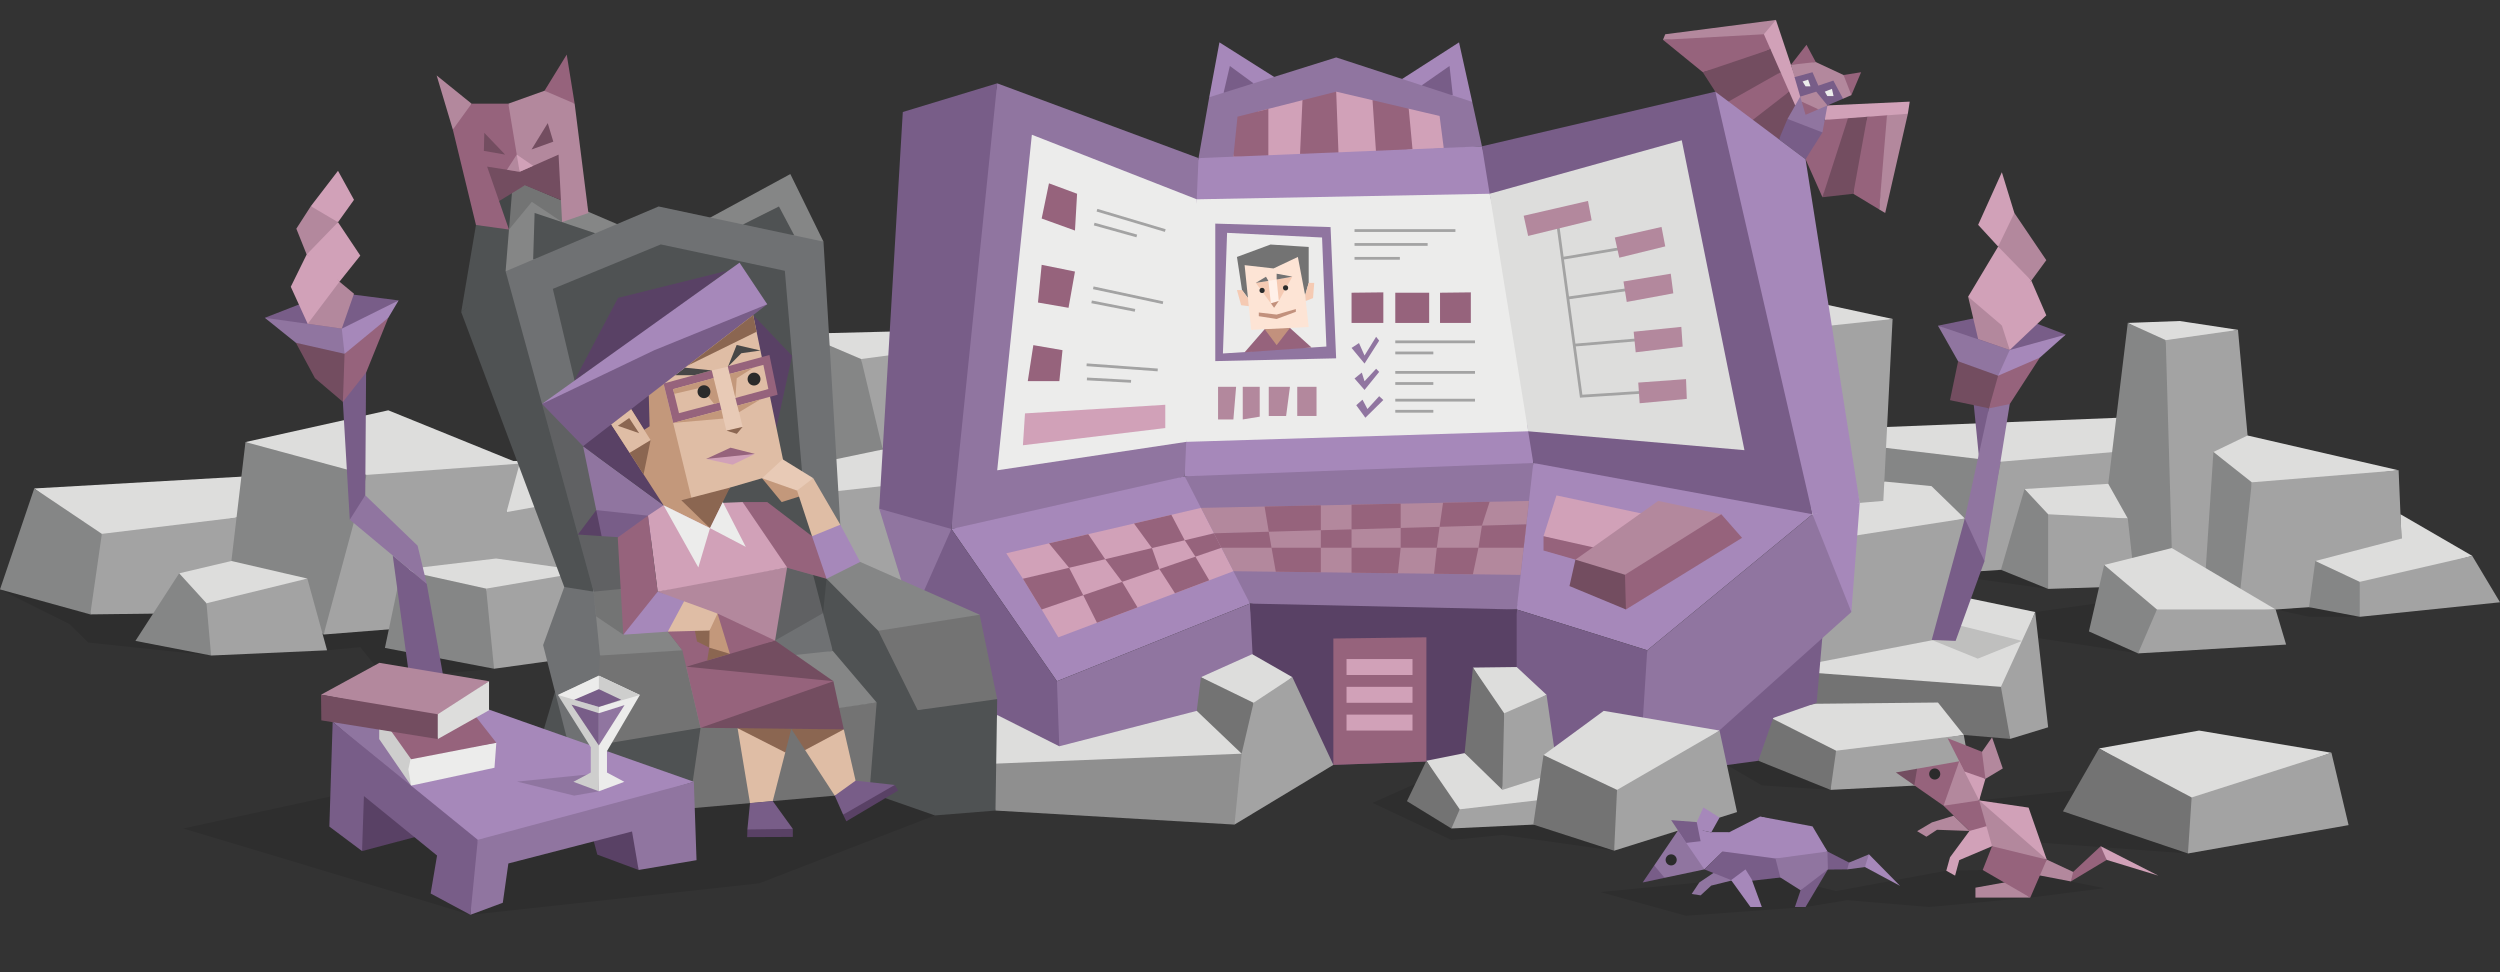 <svg xmlns="http://www.w3.org/2000/svg" viewBox="0 0 900 350"><rect x="0" y="0" width="900" height="350" fill="#333333" stroke="none"/><defs><style>.cls-1{opacity:0.1;}.cls-2{fill:#dddddc;}.cls-3{fill:#858686;}.cls-4{fill:#a3a3a3;}.cls-5{fill:#96637c;}.cls-6{fill:#734d60;}.cls-7{fill:#d1a1b8;}.cls-8{fill:#b3889d;}.cls-9{fill:#785d88;}.cls-10{fill:#9075a0;}.cls-11{fill:#ececeb;}.cls-12{fill:#737373;}.cls-13{opacity:0.14;}.cls-14{fill:#a688ba;}.cls-15{fill:#594165;}.cls-16{fill:none;stroke:#a3a3a3;stroke-miterlimit:10;}.cls-17{fill:#fde4d5;}.cls-18{fill:#f5cab3;}.cls-19{fill:#fff0e8;}.cls-20{fill:#c2917d;}.cls-21{fill:#2b2b2b;}.cls-22{fill:#8f8f8f;}.cls-23{fill:#4f5253;}.cls-24{fill:#6f7173;}.cls-25{fill:#c3987b;}.cls-26{fill:#dfbda5;}.cls-27{fill:#8b6651;}.cls-28{fill:#e8cab6;}.cls-29{fill:#474747;}.cls-30{fill:#cececd;}</style></defs><title>analysts_Architect_INTJ_introduction</title><g id="illustration_copy_2" data-name="illustration copy 2"><g id="shadows_copy" data-name="shadows copy"><polygon class="cls-1" points="769.69 235.22 733.72 229.72 726.25 225.31 732.67 220.33 754.31 217.29 758.41 214.67 758.41 210.44 737.33 212.01 701.13 206.96 695.42 200.69 738.75 196 766.62 208.69 769.69 235.22"/><polygon class="cls-1" points="787.66 307.25 734.71 303.38 712.5 288.14 763.5 282.72 787.66 307.25"/><polygon class="cls-1" points="659 284.36 634.26 282.72 621.7 275.42 635.31 267.25 659 284.36"/><polygon class="cls-1" points="581.09 306.25 540.86 300.56 522.5 302.39 494.11 289.03 513.5 280.39 551.99 286.33 581.09 306.25"/><polygon class="cls-1" points="177.86 240.75 159.53 242.47 136.58 241.61 129.71 232.97 117.75 234.11 88.37 227.38 76 235.99 31.75 231.31 25 224.65 0 212.19 59.41 204.28 153.63 201.06 177.86 240.75"/><polygon class="cls-1" points="849.5 222.05 831.26 222.05 819.23 219.41 835.58 213.18 849.5 222.05"/></g><g id="rocks3_copy_2" data-name="rocks3 copy 2"><polygon class="cls-2" points="86.31 186.16 90.75 171.37 12.33 175.84 36.67 195.19 86.31 186.16"/><polygon class="cls-3" points="12.33 175.84 0 212.19 32.5 221.18 38.07 203.31 36.67 192.19 12.33 175.84"/><polygon class="cls-4" points="86.31 186.16 82 220.57 32.5 221.18 36.67 192.19 86.31 186.16"/><polygon class="cls-2" points="674 160.65 720.33 168.2 768.69 162.06 763.35 150.36 677.67 153.77 674 160.65"/><polygon class="cls-3" points="720.33 166.2 720.42 179.98 712 205.7 665.67 200.11 674 160.65 720.33 166.2"/><polygon class="cls-4" points="712 205.7 720.33 205.13 768.69 176.04 768.69 162.06 720.33 166.2 712 205.7"/><polygon class="cls-2" points="766 116.25 784.67 115.56 805.67 118.75 779.67 124.45 766 116.25"/><polygon class="cls-3" points="766 116.25 755 206.96 782.33 214.67 782.38 146.97 779.67 122.45 766 116.25"/><polygon class="cls-4" points="779.67 122.45 805.67 118.75 814 210.44 782.33 214.67 779.67 122.45"/><polygon class="cls-2" points="809.12 156.78 863.5 169.31 810.65 175.63 796.83 162.71 809.12 156.78"/><polygon class="cls-3" points="796.83 162.71 793.51 213.18 805.67 220.33 811.03 188.82 810.65 173.63 796.83 162.71"/><polygon class="cls-4" points="810.65 173.63 805.67 220.33 865.5 216.24 863.5 169.31 810.65 173.63"/><polygon class="cls-2" points="864.55 193.88 864.17 185.13 890 200.11 849.5 211.46 833.5 201.96 864.55 193.88"/><polygon class="cls-3" points="833.5 201.96 831.26 218.58 849.5 222.05 851.5 215.5 849.5 209.46 833.5 201.96"/><polygon class="cls-4" points="890 200.11 900 216.82 849.5 222.05 849.5 209.46 890 200.11"/><polygon class="cls-2" points="728.83 176.04 758.98 174.18 766 186.67 737.33 187.13 728.83 176.04"/><polygon class="cls-4" points="766 186.67 768.69 210.98 737.33 212.01 735.33 199.19 737.33 185.13 766 186.67"/><polygon class="cls-3" points="728.83 176.04 720.33 205.13 737.33 212.01 737.33 185.13 728.83 176.04"/><polygon class="cls-2" points="757.5 203.38 781.83 197.3 819.23 219.41 776.5 221.41 757.5 203.38"/><polygon class="cls-3" points="757.5 203.38 752.01 227.31 769.69 235.22 777.48 225.98 776.5 219.41 757.5 203.38"/><polygon class="cls-4" points="819.23 219.41 823 232.05 769.69 235.22 776.5 219.41 819.23 219.41"/><polygon class="cls-2" points="306 149.04 224.21 146.36 247.01 165.71 309.86 159.09 306 149.04"/><polygon class="cls-3" points="247.01 162.71 248.61 181.33 243.5 222.36 224 218.05 224.21 146.36 247.01 162.71"/><polygon class="cls-4" points="247.01 162.71 309.86 159.09 306 212.38 243.5 222.36 247.01 162.71"/><polygon class="cls-2" points="171.33 166.2 224.21 165.26 234.5 175 183.97 188.67 171.33 166.2"/><polygon class="cls-3" points="171.33 166.2 168.33 189.66 185.48 205.13 187.73 195.94 183.97 186.67 171.33 166.2"/><polygon class="cls-4" points="234.5 175 224 218.05 172.64 219.05 178.03 185.13 234.5 175"/><polygon class="cls-2" points="88.37 159.14 139.78 147.71 187.06 166.9 132 181.97 88.37 159.14"/><polygon class="cls-3" points="88.37 159.14 83.3 201.96 116.5 228.43 134.58 187.98 132 170.96 88.37 159.14"/><polygon class="cls-4" points="132 170.96 187.06 166.9 171.64 224.05 116.5 228.43 132 170.96"/><polygon class="cls-2" points="64.5 206.39 83.3 201.96 110.64 208.28 74.33 223.18 64.5 206.39"/><polygon class="cls-3" points="64.5 206.39 48.75 230.72 76 235.99 77.33 222 74.33 217.17 64.5 206.39"/><polygon class="cls-4" points="110.64 208.28 117.75 234.11 76 235.99 74.33 217.17 110.64 208.28"/><polygon class="cls-2" points="325.01 127.25 310 132.25 288.7 120.16 325.01 119.25 325.01 127.25"/><polygon class="cls-4" points="310 129.25 310.84 149.04 317.78 161.8 325.01 170.82 325.01 127.25 310 129.25"/><polygon class="cls-3" points="288.7 120.16 293.45 170.88 317.78 161.8 310 129.25 288.7 120.16"/><polygon class="cls-4" points="296.78 173.96 293.45 231.31 344.5 227.43 333.76 186.13 325.01 174.18 296.78 173.96"/><polygon class="cls-3" points="274.56 170.82 276.68 227.43 293.45 231.31 299.79 176.97 294.56 171.72 274.56 170.82"/><polygon class="cls-2" points="325.01 160.29 274.56 170.82 299.79 176.97 325.01 174.18 325.01 160.29"/><polygon class="cls-2" points="144.48 205.13 178.61 201.06 211.25 205.7 175.01 216.82 144.48 205.13"/><polygon class="cls-3" points="144.48 205.13 138.57 233.25 177.86 240.75 180.5 227.5 175.01 211.9 144.48 205.13"/><polygon class="cls-4" points="211.25 205.7 219.25 235 177.86 240.75 175.01 211.9 211.25 205.7"/></g><g id="bat_copy_2" data-name="bat copy 2"><polygon class="cls-5" points="676.5 75.39 667.17 69.75 668.75 52.63 672.21 42.04 680.63 39.88 676.5 75.39"/><polygon class="cls-6" points="672.21 42.04 667.17 69.75 656.08 71 660.08 54.25 665.67 41.33 672.21 42.04"/><polygon class="cls-5" points="665.67 41.33 656.08 71 650 57.33 652.5 48.5 656.92 43.17 665.67 41.33"/><polygon class="cls-7" points="657.88 37.95 687.5 36.59 686.83 40.96 681.67 42.81 679.31 41.51 656.92 43.17 656.38 41.22 657.88 37.95"/><polygon class="cls-8" points="686.83 40.96 678.67 76.67 676.5 75.39 679.31 41.51 686.83 40.96"/><polygon class="cls-5" points="598.67 14.33 613 26 626.5 22.56 637.38 17.75 636.33 10.75 598.67 14.33"/><polygon class="cls-6" points="637.38 17.75 641 22.33 641 25.97 631.06 33.28 618.02 38.96 617.5 33 613 26 637.38 17.75"/><polygon class="cls-5" points="641 25.97 643.5 29.38 644.1 33 636.38 40.96 627 46.25 618.02 38.96 641 25.97"/><polygon class="cls-6" points="644.1 33 646.81 35.13 646.81 39.88 640.42 50.16 627 46.25 644.1 33"/><polygon class="cls-7" points="649.38 36.25 644.74 23.33 639.33 7.17 635 9.63 635 12.33 646.27 37.95 649.38 36.25"/><polygon class="cls-8" points="635 12.33 598.67 14.33 599.49 12.33 639.33 7.17 635 12.33"/><polygon class="cls-9" points="656.08 47.67 650 57.33 640.42 50.16 643.5 42.81 650.3 43.43 656.08 47.67"/><polygon class="cls-10" points="657.88 37.95 656.08 47.67 643.5 42.81 648.08 34.78 657.88 37.95"/><polygon class="cls-5" points="663.67 27 670 26 666.5 34.25 662.78 29.86 663.67 27"/><polygon class="cls-5" points="653.67 22.33 650.34 16.13 644.74 23.33 650.13 23.33 653.67 22.33"/><polygon class="cls-8" points="644.74 23.33 646.03 27.76 648.25 29.88 648.08 34.78 648.61 36.59 650.34 40.38 654.61 39.35 657.88 37.95 660.81 35.75 663.51 35.53 666.5 34.25 663.67 27 653.67 22.33 644.74 23.33"/><polygon class="cls-9" points="663.51 35.53 660 29 654.61 30.83 652.5 26 646.03 27.76 648.08 34.78 653.83 33 657.88 37.95 663.51 35.53"/><polygon class="cls-5" points="648.61 36.59 654.61 39.35 650 41.33 648.61 36.59"/><polygon class="cls-11" points="648.92 29.33 650.92 28.67 651.77 31.08 650 31.08 648.92 29.33"/><polygon class="cls-11" points="656.92 33 659.5 31.98 660.08 34.58 657.83 34.58 656.92 33"/></g><g id="rocks2_copy_2" data-name="rocks2 copy 2"><polygon class="cls-2" points="698.33 213.18 732.67 220.33 721.33 249.26 619.67 247.26 618.17 229.43 698.33 213.18"/><polygon class="cls-4" points="732.67 220.33 737.33 261.82 723.67 266 720.33 257.4 720.33 247.26 732.67 220.33"/><polygon class="cls-12" points="720.33 247.26 619.03 239.68 638.26 258.78 723.67 266 720.33 247.26"/><polygon class="cls-2" points="678.57 173.37 695.33 175 707.33 186.67 676.36 193.49 656.27 194.62 650 180.33 678.57 173.37"/><polygon class="cls-4" points="707.33 186.67 701 229.43 648 239.68 656.27 194.62 707.33 186.67"/><polygon class="cls-2" points="649 107.84 681.33 114.83 666.67 118.39 654.61 117.67 649 107.84"/><polygon class="cls-4" points="681.33 114.83 678 180.32 669.5 181.04 654.61 117.67 681.33 114.83"/><polygon class="cls-2" points="697.67 252.91 706.96 264.59 661 272.25 634.26 256.78 653.67 253.36 697.67 252.91"/><polygon class="cls-4" points="706.96 264.59 710 281.74 659 284.36 658.04 277 661 270.25 706.96 264.59"/><polygon class="cls-12" points="659 284.36 633 273.88 634.26 256.78 661 270.25 659 284.36"/></g><g id="torch_copy_2" data-name="torch copy 2"><polygon class="cls-13" points="695.42 230.38 712 237.11 727.91 230.72 705.98 225.31 695.42 230.38"/><polygon class="cls-9" points="713.13 171.69 710.33 143.47 716 147 713.13 171.69"/><polygon class="cls-9" points="697.67 117.25 722 112.25 743.67 120.45 723.5 129 697.67 117.25"/><polygon class="cls-10" points="714.41 202.03 723.5 145.47 720.04 144.18 716 147 707.33 186.67 710.33 201.7 714.41 202.03"/><polygon class="cls-9" points="707.33 186.67 695.42 230.38 704.02 230.72 714.41 202.03 707.33 186.67"/><polygon class="cls-5" points="716 147 717.58 134.06 726.82 130 734.33 128.75 723.5 145.47 716 147"/><polygon class="cls-6" points="719.33 135.25 713.01 130.97 704.92 130.06 702 144.06 716 147 719.33 135.25"/><polygon class="cls-14" points="719.33 135.25 718.87 129.61 723.5 126 743.67 120.45 734.33 128.75 719.33 135.25"/><polygon class="cls-10" points="723.5 126 697.67 117.25 704.92 130.06 719.33 135.25 723.5 126"/><polygon class="cls-7" points="723.5 126 717.67 115.16 731.27 101.03 736.67 113.52 723.5 126"/><polygon class="cls-8" points="723.5 126 720.67 117.16 716.27 110.41 708.53 106.81 712.13 122.06 723.5 126"/><polygon class="cls-7" points="720.67 117.16 731.27 101.03 725.28 91.89 719.33 88.77 708.53 106.81 720.67 117.16"/><polygon class="cls-8" points="731.27 101.03 736.67 93.66 725.17 76.67 719.16 79.92 719.33 88.77 731.27 101.03"/><polygon class="cls-7" points="719.33 88.77 712.13 80.94 720.67 62 725.17 76.67 719.33 88.77"/></g><g id="machine_copy_2" data-name="machine copy 2"><polygon class="cls-14" points="435.32 35 439 15.25 482.49 42.75 525.25 15.25 530 36.67 481.88 55.82 435.32 35"/><polygon class="cls-9" points="440.5 33.38 442.75 23.75 451.27 30 444.02 34.25 440.5 33.38"/><polygon class="cls-9" points="511.81 30.73 521.83 23.75 523 34.25 515 34.25 511.81 30.73"/><polygon class="cls-10" points="431.47 56.92 435.32 35 481.03 20.67 530 36.67 533.5 52.67 480.01 56.92 431.47 56.92"/><polygon class="cls-7" points="444.02 56.39 446.75 43.63 453.35 40.01 456.61 39.19 468.89 36.07 475.75 36.63 481.03 33 494.11 36.07 500 40.5 507.14 39.14 518.25 41.75 519.74 53.24 482.49 56.92 444.02 56.39"/><polygon class="cls-5" points="507.14 39.14 508.5 53.71 495.4 55.25 494.11 36.07 507.14 39.14"/><polygon class="cls-5" points="481.03 33 481.88 55.82 468.01 55.4 468.89 36.07 481.03 33"/><polygon class="cls-5" points="456.61 39.19 456.61 56.87 444.02 56.39 445.5 42 456.61 39.19"/><polygon class="cls-10" points="450 217.29 491.99 222.05 546 219.41 551.99 193.04 551.99 166.68 491.99 165.26 426.5 171.47 430.83 193.75 450 217.29"/><polygon class="cls-9" points="641.67 249 633 273.88 594.67 279.07 633.67 243.78 641.67 249"/><polygon class="cls-9" points="657.33 214.67 654 253 596.94 272.88 657.33 214.67"/><polygon class="cls-14" points="431.47 56.92 533.5 52.67 549.5 111.92 551.99 166.68 426.5 171.47 419.5 107.56 431.47 56.92"/><polygon class="cls-10" points="358.99 30 431.47 56.92 426.5 171.47 385.01 184.6 342.5 190.44 345.5 107.56 358.99 30"/><polygon class="cls-9" points="533.5 52.67 617.5 33 640.5 108.5 652.5 185.13 599.25 183.8 551.99 166.68 533.5 52.67"/><polygon class="cls-14" points="617.5 33 650 57.33 669.5 181.04 663.5 183.8 652.5 185.13 617.5 33"/><polygon class="cls-9" points="358.99 30 325.01 40.32 316.51 183.13 333.76 193.04 342.5 190.44 358.99 30"/><polygon class="cls-14" points="342.5 190.44 426.5 171.47 450 217.29 380.5 245.24 342.5 190.44"/><polygon class="cls-14" points="551.99 166.68 546 219.41 593 234.11 652.5 185.13 551.99 166.68"/><polygon class="cls-10" points="450 217.29 453.5 249 452.99 276.33 381.96 286.07 375 268.66 380.5 245.24 450 217.29"/><polygon class="cls-9" points="546 219.41 541.5 250.92 546 282.99 589.5 289.39 596.94 259.25 593 234.11 546 219.41"/><polygon class="cls-10" points="652.5 185.13 661 195.84 666.5 220.33 589.5 289.39 593 234.11 652.5 185.13"/><polygon class="cls-14" points="669.5 181.04 666.5 220.33 652.5 185.13 669.5 181.04"/><polygon class="cls-9" points="380.5 245.24 381.96 286.07 328.5 222.05 333.5 200.4 342.5 190.44 380.5 245.24"/><polygon class="cls-10" points="316.51 183.13 342.5 190.44 328.5 222.05 316.51 183.13"/><polygon class="cls-15" points="450 217.29 546 219.41 546 272.99 452.99 276.33 450 217.29"/><polygon class="cls-11" points="430.83 71.75 536.27 69.75 546 111.52 550.13 155.26 427.04 159.07 422.99 117.67 430.83 71.75"/><polygon class="cls-11" points="430.83 71.75 371.47 48.5 358.99 169.31 427.04 159.07 430.83 71.75"/><polygon class="cls-2" points="536.27 69.75 605.43 50.5 628 162.06 550.13 155.26 536.27 69.75"/><polygon class="cls-5" points="480.01 275.36 480.01 229.87 513.5 229.43 513.5 274.15 480.01 275.36"/><rect class="cls-7" x="484.75" y="237.26" width="23.75" height="5.74"/><rect class="cls-7" x="484.75" y="247.26" width="23.75" height="5.74"/><rect class="cls-7" x="484.75" y="257.26" width="23.75" height="5.74"/><polygon class="cls-7" points="560.33 178.35 596.94 186.13 578.64 199.19 555.67 193.04 560.33 178.35"/><polygon class="cls-5" points="555.67 193.04 555.67 198.19 576.3 204.1 578.64 198.19 555.67 193.04"/><polygon class="cls-8" points="567.15 201.48 596.94 180.33 619.67 185.13 585 208.91 567.15 201.48"/><polygon class="cls-6" points="567.15 201.48 565.01 210.98 585.33 219.41 587.25 212.25 585 206.91 567.15 201.48"/><polygon class="cls-5" points="619.67 185.13 627.14 193.62 585.33 219.41 585 206.91 619.67 185.13"/><polygon class="cls-7" points="437.02 191.99 402.94 198.86 368.25 208.35 375 219.41 405.73 209.85 439.69 197.19 437.02 191.99"/><polygon class="cls-8" points="437.02 191.99 491.99 189.41 549.48 188.77 548.52 197.19 491 198.19 439.69 197.19 437.02 191.99"/><polygon class="cls-8" points="547.41 206.96 444.02 205.63 439.69 197.19 548.52 197.19 547.41 206.96"/><polygon class="cls-8" points="549.48 188.77 437.02 191.99 432.33 182.84 550.44 180.33 549.48 188.77"/><polygon class="cls-7" points="432.33 182.84 362.25 199.19 368.25 208.35 437.02 191.99 432.33 182.84"/><polygon class="cls-7" points="439.69 197.19 444.02 205.63 381 229.43 375 219.41 439.69 197.19"/><polygon class="cls-5" points="457.75 197.19 459.29 205.82 475.5 206.03 475.5 197.19 457.75 197.19"/><polygon class="cls-5" points="486.56 197.19 486.56 206.18 503.25 206.39 504.25 197.19 486.56 197.19"/><polygon class="cls-5" points="517.25 197.19 516.25 206.56 530.25 206.74 532.25 197.19 517.25 197.19"/><polygon class="cls-5" points="456.75 191.42 455.25 182.35 475.5 181.92 475.5 190.88 456.75 191.42"/><polygon class="cls-5" points="486.56 190.57 486.56 181.69 504.25 181.31 504.25 190.06 486.56 190.57"/><polygon class="cls-5" points="518.25 189.66 519.49 180.99 536.27 180.63 533.5 189.22 518.25 189.66"/><polygon class="cls-5" points="456.75 191.42 437.02 191.99 439.69 197.19 457.75 197.19 456.75 191.42"/><polygon class="cls-5" points="475.5 190.88 486.56 190.57 486.56 197.19 475.5 197.19 475.5 190.88"/><polygon class="cls-5" points="504.25 190.06 518.25 189.66 517.25 197.19 504.25 197.19 504.25 190.06"/><polygon class="cls-5" points="533.5 189.22 549.48 188.77 548.52 197.19 532.25 197.19 533.5 189.22"/><polygon class="cls-5" points="426.5 194.49 421.69 185.32 408.24 188.46 414.7 197.3 426.5 194.49"/><polygon class="cls-5" points="397.86 201.31 391.76 192.3 377.63 195.6 384.88 204.4 397.86 201.31"/><polygon class="cls-5" points="389.96 214.27 394.91 224.18 409.51 218.66 403.97 209.46 389.96 214.27"/><polygon class="cls-5" points="417.37 204.85 430.35 200.4 435.32 208.91 422.99 213.57 417.37 204.85"/><polygon class="cls-5" points="384.88 204.4 389.96 214.27 375 219.41 368.25 208.35 384.88 204.4"/><polygon class="cls-5" points="397.86 201.31 414.7 197.3 417.37 204.85 403.97 209.46 397.86 201.31"/><polygon class="cls-10" points="437.5 80.5 479 81.75 481.01 129 437.5 130 437.5 80.5"/><polygon class="cls-11" points="441.75 83.83 475.94 85.5 477.5 124.75 472.16 125.11 460.11 125.17 448.06 126.73 440.25 127.25 441.75 83.83"/><polygon class="cls-8" points="438.5 139.25 445 139.25 444.02 151 438.5 151 438.5 139.25"/><polygon class="cls-8" points="447.39 139.25 453.5 139.25 453.5 150 447.39 151 447.39 139.25"/><polygon class="cls-8" points="456.75 139.25 464.38 139.25 463 149.75 456.75 149.75 456.75 139.25"/><rect class="cls-8" x="467.01" y="139.25" width="6.94" height="10.5"/><polygon class="cls-5" points="486.56 105.38 498 105.25 498 116.25 486.56 116.25 486.56 105.38"/><rect class="cls-5" x="502.3" y="105.38" width="12.2" height="10.88"/><polygon class="cls-5" points="518.41 105.38 529.5 105.25 529.5 116.25 518.41 116.25 518.41 105.38"/><polygon class="cls-10" points="486.56 125.25 489.24 123.5 491.23 128 495.4 121.25 496.5 122.63 491.23 130.88 486.56 125.25"/><polygon class="cls-10" points="487.63 136.25 490.25 134.13 491.23 137.25 495.4 132.75 496.5 133.88 491.23 140.38 487.63 136.25"/><polygon class="cls-10" points="488.25 145.88 490.5 143.88 492.28 147.25 496.5 142.63 498 144 491.53 150.38 488.25 145.88"/><line class="cls-16" x1="502.3" y1="123.06" x2="531" y2="123.06"/><line class="cls-16" x1="502.3" y1="127.06" x2="516" y2="127.06"/><line class="cls-16" x1="502.3" y1="134.06" x2="531" y2="134.06"/><line class="cls-16" x1="502.3" y1="138.06" x2="516" y2="138.06"/><line class="cls-16" x1="502.3" y1="144.06" x2="531" y2="144.06"/><line class="cls-16" x1="502.3" y1="148.06" x2="516" y2="148.06"/><line class="cls-16" x1="487.63" y1="83" x2="523.95" y2="83"/><line class="cls-16" x1="487.63" y1="88" x2="513.95" y2="88"/><line class="cls-16" x1="487.63" y1="93" x2="503.95" y2="93"/><polygon class="cls-5" points="377.63 66 387.75 69.75 386.99 83 375 78.67 377.63 66"/><polygon class="cls-5" points="375 95.33 386.99 97.76 384.67 110.81 373.67 108.91 375 95.33"/><polygon class="cls-5" points="372 124.25 382.5 126.06 381.37 137.2 370 137.2 372 124.25"/><line class="cls-16" x1="394.91" y1="75.67" x2="419.5" y2="83"/><line class="cls-16" x1="393.91" y1="80.67" x2="409.24" y2="84.94"/><line class="cls-16" x1="393.58" y1="103.61" x2="418.67" y2="108.99"/><line class="cls-16" x1="392.98" y1="108.67" x2="408.6" y2="111.73"/><line class="cls-16" x1="391.18" y1="131.32" x2="416.78" y2="133.18"/><line class="cls-16" x1="391.29" y1="136.42" x2="407.18" y2="137.28"/><polygon class="cls-7" points="369 148.82 419.5 145.72 419.5 154.1 368.25 160.29 369 148.82"/><polyline class="cls-16" points="560.76 80.5 569.22 142.63 593 141.1"/><line class="cls-16" x1="566.72" y1="124.25" x2="590.41" y2="122.25"/><line class="cls-16" x1="564.27" y1="107.3" x2="590.41" y2="103.61"/><line class="cls-16" x1="562.46" y1="93" x2="586.25" y2="89"/><polygon class="cls-17" points="447.43 94.83 449.27 107.3 450.43 118.75 455.28 118.51 459.83 118.75 464.38 118.06 471.13 117.72 468.17 91.31 458.47 95.64 447.43 94.83"/><polygon class="cls-18" points="452.08 101.84 456.61 101.11 458 101.67 459.59 100.63 465.25 99.58 460.37 108.34 457.52 109.21 452.08 101.84"/><polygon class="cls-12" points="448.06 95.45 449.27 107.3 447.12 104.42 445.3 92.5 457.39 88.03 471.13 88.9 471.13 101.84 469.85 106.3 467.23 92.5 458.47 96.64 448.06 95.45"/><polygon class="cls-12" points="452.08 101.84 455.75 99.62 456.61 101.11 452.08 101.84"/><polygon class="cls-12" points="459.59 100.63 459.59 98.53 465.25 99.58 459.59 100.63"/><polygon class="cls-19" points="459.59 100.63 460.37 108.34 457.52 109.21 456.61 101.11 459.59 100.63"/><polygon class="cls-20" points="460.37 108.34 458.67 110.81 457.52 109.21 460.37 108.34"/><polygon class="cls-20" points="453.17 112.5 459.59 113.25 466.5 111.25 466.5 112.25 459.59 114.83 453.17 113.83 453.17 112.5"/><polygon class="cls-18" points="447.12 104.42 445.3 104.42 446.81 109.88 449.56 110.22 449.27 107.3 447.12 104.42"/><polygon class="cls-18" points="471.13 101.84 473.13 101.84 472.69 107.32 470.07 108.34 469.85 106.3 471.13 101.84"/><polygon class="cls-5" points="455.28 118.51 448.06 126.83 472.16 125.11 464.38 118.06 459.28 119.08 455.28 118.51"/><polygon class="cls-20" points="455.28 118.51 459.59 124.25 464.38 118.06 455.28 118.51"/><polygon class="cls-8" points="548.52 77.67 571.67 72.33 573 79.33 550.13 84.94 548.52 77.67"/><polygon class="cls-8" points="581.33 85.5 598.15 81.7 599.49 88.7 582.94 92.77 581.33 85.5"/><polygon class="cls-8" points="584.45 101.34 601.47 98.53 602.39 105.6 585.63 108.7 584.45 101.34"/><polygon class="cls-8" points="588.12 119.42 605.28 117.67 605.76 124.78 588.85 126.83 588.12 119.42"/><polygon class="cls-8" points="589.77 137.73 606.97 136.48 607.25 143.6 590.28 145.17 589.77 137.73"/><circle class="cls-21" cx="462.81" cy="103.63" r="0.94"/><circle class="cls-21" cx="454.35" cy="104.56" r="0.94"/><polygon class="cls-5" points="426.5 194.49 437.02 191.99 439.69 197.19 430.35 200.4 426.5 194.49"/></g><g id="rocks_copy_2" data-name="rocks copy 2"><polygon class="cls-2" points="450.79 235.5 465.25 243.78 451.27 255 432.33 243.78 450.79 235.5"/><polygon class="cls-12" points="432.33 243.78 430.83 255.91 444.02 281.44 455.28 270.15 451.27 253 432.33 243.78"/><polygon class="cls-4" points="465.25 243.78 480.01 275.36 444.41 296.85 439.69 282.86 446.99 271.32 451.27 253 465.25 243.78"/><polygon class="cls-2" points="430.83 255.91 446.99 271.32 426.5 287.05 352.86 275.12 358.99 257.4 381.34 268.66 430.83 255.91"/><polygon class="cls-22" points="446.99 271.32 444.41 296.85 358.37 291.8 352.86 275.12 446.99 271.32"/><polygon class="cls-2" points="527.26 271.12 513.5 273.88 524.5 292.35 568.69 286.33 560.76 278 540.86 280.36 527.26 271.12"/><polygon class="cls-2" points="546 240.13 556.75 250.13 541.5 258.78 530.25 240.33 546 240.13"/><polygon class="cls-12" points="530.25 240.33 527.26 271.12 540.86 284.36 543.27 266.75 541.5 256.78 530.25 240.33"/><polygon class="cls-4" points="556.75 250.13 560.76 278 540.86 284.36 541.5 256.78 556.75 250.13"/><polygon class="cls-12" points="513.5 273.88 506.5 288.42 522.5 298.25 526.41 293.85 525.5 291.35 513.5 273.88"/><polygon class="cls-4" points="525.5 291.35 568.69 286.33 570.5 295.97 522.5 298.25 525.5 291.35"/><polygon class="cls-2" points="555.67 271.82 577.34 255.91 619.03 263 582.13 287.36 555.67 271.82"/><polygon class="cls-12" points="555.67 271.82 551.99 296.85 581.09 306.25 584.75 292.48 582.13 284.36 555.67 271.82"/><polygon class="cls-4" points="619.03 263 625.33 292.35 581.09 306.25 582.13 284.36 619.03 263"/><polygon class="cls-2" points="755.66 269.43 791.66 263 839.32 271 788.99 289.08 755.66 269.43"/><polygon class="cls-12" points="755.66 269.43 742.66 292.09 787.66 307.25 794.32 295.37 788.99 287.08 755.66 269.43"/><polygon class="cls-4" points="839.32 271 845.49 297.04 787.66 307.25 788.99 287.08 839.32 271"/></g><g id="chair_copy_2" data-name="chair copy 2"><polygon class="cls-23" points="184.69 64.66 171.35 80.99 166.03 112.33 184.69 97.66 184.69 64.66"/><polygon class="cls-3" points="182.02 97.66 184.69 64.66 222.13 80.67 237.88 87.99 284.52 62.66 296.45 86.99 240.9 100.24 182.02 97.66"/><polygon class="cls-23" points="191.93 93.46 192.46 76.66 214.3 83.98 203.66 90.44 191.93 93.46"/><polygon class="cls-23" points="267.48 80.81 280.42 74.33 285.94 84.75 272.76 84.75 267.48 80.81"/><polygon class="cls-1" points="169.34 329.33 273.33 317.99 336.57 293.55 287.52 267.39 214 266.06 66 298.25 169.34 329.33"/><polygon class="cls-23" points="203.66 235.99 192.9 272.25 213.38 302.33 203.66 235.99"/><polygon class="cls-23" points="182.02 97.66 166.03 112.33 203.14 211.32 208.04 215.06 213.69 212.99 206.82 164.62 182.02 97.66"/><polygon class="cls-24" points="182.02 97.66 237.1 74.33 296.45 86.99 303.14 199.4 299.79 204.4 299.79 216.35 299.81 234.33 247.64 246.35 229.66 245.24 213.69 212.99 182.02 97.66"/><polygon class="cls-23" points="199.02 103.99 237.88 87.99 282.54 97.49 289.38 177.34 293.85 187.89 291.52 202.28 228.13 211.55 206.82 136.92 199.02 103.99"/><polygon class="cls-13" points="183.23 82.64 191.46 72.66 202.35 79.95 211.82 73.95 189.69 66.35 173.69 74.5 172.35 78.99 183.23 82.64"/><polygon class="cls-5" points="196.03 32.66 204.02 19.66 206.87 37.32 201.69 36.32 196.03 32.66"/><polygon class="cls-8" points="169.77 37.32 157.19 27.16 163.02 46.66 168.19 42.82 169.77 37.32"/><polygon class="cls-6" points="177.1 73.95 188.98 66.7 202.92 72.45 203.66 49.74 187.06 61.84 169.77 55.66 177.1 73.95"/><polygon class="cls-5" points="187.06 61.84 186.85 47.66 183 37.32 169.77 37.32 163.02 46.66 171.35 80.99 183.23 82.64 175.36 59.98 187.06 61.84"/><polygon class="cls-8" points="183 37.32 196.03 32.66 206.87 37.32 211.82 76.67 202.35 79.95 201.08 55.66 187.06 61.84 183 37.32"/><polygon class="cls-6" points="174.35 47.82 181.85 55.66 174.19 54.32 174.35 47.82"/><polygon class="cls-6" points="191.35 53.82 197.19 44.32 199.19 50.99 191.35 53.82"/><polygon class="cls-7" points="191.93 59.69 186.03 55.66 186.03 58.75 187.06 61.84 191.93 59.69"/><polygon class="cls-8" points="186.03 55.66 182.5 61.12 187.06 61.84 186.03 55.66"/><polygon class="cls-24" points="203.14 211.32 213.69 212.99 225.89 243.24 228.13 269.66 213.38 302.33 195.52 232.24 203.14 211.32"/><polygon class="cls-23" points="291.52 202.28 325.01 221.18 336.57 255 336.57 293.55 313 285.33 291.52 202.28"/><polygon class="cls-3" points="303.14 199.4 352.67 221.3 330.35 230.72 316.17 227.08 291.52 202.28 303.14 199.4"/><polygon class="cls-12" points="316.17 227.08 330.35 255.65 342.5 255 358.99 251.68 352.67 221.3 316.17 227.08"/><polygon class="cls-23" points="358.99 251.68 358.37 291.8 336.57 293.55 330.35 255.65 358.99 251.68"/><polygon class="cls-12" points="313 285.33 244.61 291.35 241.5 261.76 315.6 252.91 313 285.33"/><polygon class="cls-3" points="231.5 241.68 299.81 234.33 315.6 252.91 245.27 263 231.5 241.68"/><polygon class="cls-3" points="213.69 212.99 216 235.99 236.82 245.24 245.64 234.11 228.13 211.55 213.69 212.99"/><polygon class="cls-12" points="216 235.99 214 268.38 238.54 271.29 253.19 266.2 245.64 234.11 216 235.99"/><polygon class="cls-23" points="252.2 262.01 246.48 301.29 213.38 302.33 214 268.38 252.2 262.01"/></g><g id="intj_copy_2" data-name="intj copy 2"><polygon class="cls-13" points="297.56 208.35 296.29 220.74 279.03 230.59 238.88 223.22 232.79 224.65 224.39 228.49 214.65 221.92 213.69 212.99 195.13 145.4 233.86 143.27 234.5 180.33 283.36 204.28 297.56 208.35"/><polygon class="cls-5" points="267.35 180.74 276.2 180.74 292.33 193.04 296.45 198.19 297.56 208.35 279.77 203.41 274.33 198.13 267.35 180.74"/><polygon class="cls-25" points="274.33 172.16 281.4 180.74 288.52 178.49 287.02 172.13 274.33 172.16"/><polygon class="cls-8" points="283.36 204.28 251.4 209.53 236.77 212.99 249.64 237.91 265.46 237.49 279.03 230.59 283.36 204.28"/><polygon class="cls-5" points="247.03 240.01 279.03 235.99 300.02 245.24 279.94 257.74 252.2 262.01 247.03 240.01"/><polygon class="cls-15" points="219.33 188.81 216.59 193.01 208.04 192.43 214.65 183.63 219.33 188.81"/><polygon class="cls-9" points="214.65 183.63 216.59 193.01 235.05 194.15 241.9 186.57 228.13 179.67 214.65 183.63"/><polygon class="cls-10" points="214.65 183.63 233.26 185.64 237.82 185.64 238.88 181.9 209.9 160.62 214.65 183.63"/><polygon class="cls-15" points="209.9 160.62 238.88 181.9 224.84 146.05 209.9 160.62"/><polygon class="cls-26" points="265.53 262.16 270 289.12 278.19 288.39 282.69 270.88 281.5 264 265.53 262.16"/><polygon class="cls-7" points="238.88 181.9 267.35 180.74 283.36 204.28 236.77 212.99 233.26 185.64 238.88 181.9"/><polygon class="cls-15" points="271.13 113.41 285.16 128.1 278.99 156.3 271.13 113.41"/><polygon class="cls-26" points="271.13 113.41 274.23 128.45 277.98 133.97 277.18 142.69 282.76 169.7 262.76 175.54 254.02 186.57 241.9 183.57 220.04 152.76 244.58 130.43 271.13 113.41"/><polygon class="cls-15" points="206.82 136.92 222.51 107.23 261.86 97.44 234.22 117.99 206.82 136.92"/><polygon class="cls-25" points="238.88 138.06 248.93 179.33 253.77 182.84 255.6 190.13 238.88 181.9 220.04 152.76 238.88 138.06"/><polygon class="cls-27" points="245.28 180.09 262.76 175.54 255.6 190.13 245.28 180.09"/><polygon class="cls-28" points="267.35 153.68 261.5 155.03 256.23 133.35 262.07 132 267.35 153.68"/><polygon class="cls-5" points="244.44 148.74 242.32 140.09 256.9 136.13 256.23 133.35 238.88 138.06 242.36 152.25 259.73 147.64 259.05 144.87 244.44 148.74"/><polygon class="cls-5" points="276.99 127.79 262 131.87 262.67 134.62 274.81 131.36 276.61 140.05 264.75 143.27 265.43 146.04 279.94 142.09 276.99 127.79"/><polygon class="cls-29" points="256.23 133.35 249.91 135.07 243.05 135.07 246.57 132.36 256.23 133.35"/><polygon class="cls-29" points="262.07 132 266.87 127.17 273.76 126.18 265.2 124.19 262.07 132"/><polygon class="cls-15" points="225.93 145.26 231.88 154.74 233.86 153.47 233.56 142.25 225.93 145.26"/><polygon class="cls-27" points="267.35 153.68 265.26 156.18 261.5 155.03 267.35 153.68"/><line class="cls-11" x1="116.54" y1="310.85" x2="127.58" y2="313.19"/><polygon class="cls-26" points="234.22 158.46 226.69 163.03 220.04 152.76 227.2 147.28 234.22 158.46"/><polygon class="cls-25" points="257.07 145.4 252.42 139.53 242.73 141.79 242.32 140.09 256.9 136.13 259.05 144.87 257.07 145.4"/><polygon class="cls-25" points="264.75 143.27 265.22 136.17 271.19 132.36 262.67 134.62 264.75 143.27"/><polygon class="cls-27" points="282.69 270.88 265.53 262.16 275.5 261 284.86 262.38 282.69 270.88"/><polygon class="cls-25" points="266.06 148.39 273.76 143.77 265.46 146.04 266.06 148.39"/><polygon class="cls-25" points="242.36 152.25 260.36 150.68 259.73 147.64 242.36 152.25"/><polygon class="cls-27" points="226.98 163.49 231.69 170.79 234.22 158.46 226.69 163.03 226.98 163.49"/><polygon class="cls-27" points="222.43 153.29 226.5 150.48 230.09 155.95 222.43 153.29"/><polygon class="cls-9" points="195.13 145.4 209.9 160.62 276.2 109.53 263.91 100.24 195.13 145.4"/><polygon class="cls-14" points="195.13 145.4 235.47 126.11 276.2 109.53 266.23 94.56 195.13 145.4"/><polygon class="cls-26" points="291.52 260.69 289.83 270.02 300.51 286.43 305.67 284.75 308.01 281.04 303.77 262.58 291.52 260.69"/><polygon class="cls-27" points="303.77 262.58 289.83 270.02 284.86 262.38 292.44 260.69 303.77 262.58"/><polygon class="cls-27" points="272.37 119.42 247.48 131.66 271.14 113.43 272.37 119.42"/><polygon class="cls-7" points="254.19 165.22 263.77 167.28 271.75 163.4 264.33 163.4 254.19 165.22"/><polygon class="cls-5" points="271.75 163.4 254.19 165.22 262.98 161.17 271.75 163.4"/><polygon class="cls-11" points="255.6 190.13 268.48 196.87 260.21 180.74 255.6 190.13"/><polygon class="cls-11" points="238.88 181.9 255.6 190.13 251.4 204.28 238.88 181.9"/><polygon class="cls-6" points="300.02 245.24 303.77 262.58 252.2 262.01 300.02 245.24"/><polygon class="cls-14" points="292.33 193.04 293.85 187.89 302.51 188.89 309.66 202.28 297.56 208.35 292.33 193.04"/><polygon class="cls-26" points="302.51 188.89 292.75 172.13 289.02 173.13 286.94 176.61 292.33 193.04 302.51 188.89"/><polygon class="cls-28" points="292.75 172.13 281.74 165.34 274.33 172.16 286.94 176.61 292.75 172.13"/><polygon class="cls-6" points="300.02 245.24 247.03 240.01 262.76 234.11 279.03 230.59 300.02 245.24"/><polygon class="cls-5" points="236.77 212.99 250.6 219.08 258.31 220.87 279.03 230.59 247.03 240.01 245.64 234.11 237.93 224.18 236.77 212.99"/><polygon class="cls-5" points="233.26 185.64 236.77 212.99 234.22 217.74 224.39 228.49 222.39 193.49 233.26 185.64"/><polygon class="cls-14" points="236.77 212.99 246.27 216.47 244.2 223.93 240.41 227.38 224.39 228.49 236.77 212.99"/><polygon class="cls-27" points="255.33 233.15 254.59 237.78 262.76 235.38 258.24 232.97 255.33 233.15"/><polygon class="cls-27" points="249.96 226.08 250.92 230.95 255.33 233.15 256.12 225.65 249.96 226.08"/><polygon class="cls-26" points="246.27 216.47 258.31 220.87 257.59 224.88 255.44 226.99 240.41 227.38 246.27 216.47"/><polygon class="cls-25" points="258.31 220.87 262.76 235.38 255.33 233.15 255.44 226.99 258.31 220.87"/><circle class="cls-21" cx="271.45" cy="136.47" r="2.32"/><circle class="cls-21" cx="253.43" cy="141.01" r="2.32"/><polygon class="cls-15" points="270.86 296.56 269.06 298.61 268.98 301.36 285.41 301.29 285.42 298.4 270.86 296.56"/><polygon class="cls-9" points="278.19 288.39 285.42 298.4 269.06 298.61 270 289.12 278.19 288.39"/><polygon class="cls-15" points="309.83 287.57 303.53 293.28 304.67 295.67 323.33 284.58 322.1 282.58 309.83 287.57"/><polygon class="cls-9" points="308.01 281.04 322.1 282.58 303.53 293.28 300.51 286.43 308.01 281.04"/></g><g id="torch2_copy_2" data-name="torch2 copy 2"><polygon class="cls-9" points="95.34 114.41 119.34 105.05 143.5 108.15 123.04 121.06 95.34 114.41"/><polygon class="cls-9" points="159.53 243.25 153.63 210.17 141.38 199.97 148.12 249.34 159.53 243.25"/><polygon class="cls-10" points="153.63 210.17 125.92 187.1 128.57 180.92 131.49 178.3 150.34 196.45 153.63 210.17"/><polygon class="cls-9" points="125.92 187.1 123.04 137.99 131.83 128.49 131.49 178.3 125.92 187.1"/><polygon class="cls-6" points="123.44 144.67 113.38 136.13 106.53 123.41 125.04 125.37 125.64 131.62 123.44 144.67"/><polygon class="cls-5" points="124.04 127.37 131 119.64 139.78 114.41 131.83 134.04 123.44 144.67 124.04 127.37"/><polygon class="cls-10" points="124.04 127.37 125.45 121.98 123.04 118.31 95.34 114.41 106.53 123.41 124.04 127.37"/><polygon class="cls-14" points="123.04 118.31 143.5 108.15 139.78 114.41 124.04 127.37 123.04 118.31"/><polygon class="cls-7" points="123.04 116.31 122.21 101.41 118.05 95.96 110.4 91.62 104.68 103.24 110.77 116.58 123.04 116.31"/><polygon class="cls-7" points="110.4 91.62 111.7 85.2 121.68 79.99 129.71 92.02 122.21 101.41 110.4 91.62"/><polygon class="cls-8" points="122.21 101.41 110.77 116.58 123.04 118.31 127.44 105.74 122.21 101.41"/><polygon class="cls-8" points="121.68 79.99 117.34 74.23 111.9 74.23 106.68 82.33 110.4 91.62 121.68 79.99"/><polygon class="cls-7" points="111.9 74.23 121.68 61.49 127.44 71.93 121.68 79.99 111.9 74.23"/></g><g id="table_copy_2" data-name="table copy 2"><polygon class="cls-15" points="229.9 313.19 215.03 307.66 212.88 299.53 229.9 296.57 229.9 313.19"/><polygon class="cls-15" points="130.34 306.38 152.01 300.64 149.01 292.05 129.01 284.35 130.34 306.38"/><polygon class="cls-14" points="166.76 252.19 249.78 281.44 172 305.33 119.76 259.88 166.76 252.19"/><polygon class="cls-10" points="249.78 281.44 250.75 309.66 229.9 313.19 227.53 299.33 183.01 310.85 181.01 324.99 169.34 329.33 169.34 313.19 172 302.33 249.78 281.44"/><polygon class="cls-9" points="172 302.33 119.76 259.88 118.57 297.57 130.34 306.38 131.01 286.58 157.34 307.99 155.03 321.66 169.34 329.33 170.76 314.97 172 302.33"/><polygon class="cls-13" points="119.76 259.88 148.01 282.83 176.05 274.63 168.59 259.88 119.76 259.88"/><polygon class="cls-13" points="186.12 281.38 218.51 278.11 215.59 284.86 206.71 286.43 186.12 281.38"/><polygon class="cls-30" points="148.01 272.33 136.51 257.14 136.51 266.06 148.01 282.83 148.01 272.33"/><polygon class="cls-11" points="178.68 267.39 148.01 272.33 147.01 277 148.01 282.83 178.01 276.39 178.68 267.39"/><polygon class="cls-5" points="148.01 273.33 136.51 257.14 166.76 252.19 178.68 267.39 148.01 273.33"/><polygon class="cls-8" points="157.59 258.14 176.05 245.24 136.58 238.62 115.57 250.09 157.59 258.14"/><polygon class="cls-2" points="176.05 255.69 157.59 266.06 156.14 260.88 157.59 257.14 176.05 245.24 176.05 255.69"/><polygon class="cls-6" points="157.59 257.14 115.57 250.09 115.68 259.33 157.59 266.06 157.59 257.14"/><polygon class="cls-11" points="230.35 250.2 215.59 243.25 215.59 254.5 214.4 261.51 215.59 284.86 224.76 281.45 218.51 278.11 218.51 270.42 230.35 250.2"/><polygon class="cls-30" points="200.84 250.2 215.59 243.25 215.59 284.86 206.43 281.45 212.68 278.11 212.68 269 200.84 250.2"/><polygon class="cls-11" points="200.84 250.2 215.59 254.5 216.26 249.63 215.59 243.25 200.84 250.2"/><polygon class="cls-30" points="215.59 243.25 215.59 254.5 230.35 250.2 215.59 243.25"/><polygon class="cls-9" points="206.71 251.91 215.59 248.1 223.63 251.91 215.59 254.5 206.71 251.91"/><polygon class="cls-9" points="205.72 253.66 215.59 256.75 215.59 268.38 205.72 253.66"/><polygon class="cls-10" points="215.59 256.75 224.84 253.83 215.59 268.38 215.59 256.75"/></g><g id="mouse_copy" data-name="mouse copy"><polygon class="cls-1" points="745.5 317.31 725.3 312.13 713.77 313.2 700.66 313.46 661 320.79 640.92 315.89 622.12 314.63 611.75 317.69 576.13 321.14 606.92 329.67 650 326.52 665 324.06 665 324.06 694.5 326.52 730.9 323.14 757.5 319.75 745.5 317.31"/><polygon class="cls-8" points="736.83 309.45 746.33 313.89 747.12 315.23 745.5 317.31 732.91 314.89 736.83 309.45"/><polygon class="cls-8" points="730.9 323.14 723.66 317.31 711.16 319.56 711.16 323.14 730.9 323.14"/><polygon class="cls-5" points="705.33 274.06 690.16 276.73 686.92 279.07 689.15 282.72 699.66 290.06 703.33 284.46 705.33 274.06"/><polygon class="cls-6" points="690.16 276.73 682.5 278.08 689.15 282.72 690.16 276.73"/><circle class="cls-21" cx="696.5" cy="278.64" r="2"/><polygon class="cls-8" points="705.33 274.06 713.77 281.1 712.5 288.14 706.08 291.89 699.66 290.06 705.33 274.06"/><polygon class="cls-7" points="712.5 288.14 705.33 274.06 714.75 280.39 712.5 288.14"/><polygon class="cls-8" points="727.66 292.72 712.5 288.14 709 299.14 724.41 309.56 736.83 309.45 727.66 292.72"/><polygon class="cls-5" points="736.83 309.45 730.9 323.14 713.77 313.2 717.14 304.64 736.83 309.45"/><polygon class="cls-8" points="714.75 280.39 721 276.64 717.14 265.45 713.51 270.64 710.16 275.64 714.75 280.39"/><polygon class="cls-5" points="714.75 280.39 713.51 270.64 701.13 265.75 707.21 277.75 714.75 280.39"/><polygon class="cls-7" points="736.83 309.45 712.5 288.14 730.29 290.74 736.83 309.45"/><polygon class="cls-8" points="703.35 293.64 695.5 296.06 690.16 299.22 693.5 301.22 697.33 298.72 709 299.14 703.35 293.64"/><polygon class="cls-5" points="699.66 290.06 712.5 288.14 715.11 297.43 713.77 300.56 709 299.14 699.66 290.06"/><polygon class="cls-7" points="709 299.14 702 308.64 700.66 313.46 703.83 315.23 705.33 309.65 717.14 304.64 715.11 297.43 709 299.14"/><polygon class="cls-5" points="746.33 313.89 756.25 304.64 758.41 307.64 758.41 309.56 745.5 317.31 746.33 313.89"/><polygon class="cls-7" points="756.25 304.64 777 315.23 758.41 309.56 756.25 304.64"/><polygon class="cls-9" points="657.87 306.53 665.67 310.53 667.38 311.59 665 312.98 655.55 313.06 656.33 309.06 657.87 306.53"/><polygon class="cls-10" points="611.75 317.69 609 321.83 612.22 322.33 616.05 318.81 624 316.84 620 312.13 611.75 317.69"/><polygon class="cls-9" points="658.04 312.98 650 326.52 646.17 326.52 648.21 320.5 651 316.84 658.04 312.98"/><polygon class="cls-10" points="604.03 299.04 595.52 311.56 595.3 314.63 599.25 316.01 613.57 312.98 612 307.56 604.03 299.04"/><polygon class="cls-9" points="595.52 311.56 591.36 317.69 599.25 316.01 595.52 311.56"/><circle class="cls-21" cx="601.62" cy="309.56" r="2"/><polygon class="cls-14" points="604.03 299.04 611.83 298.25 622.4 304.38 613.57 312.98 604.03 299.04"/><polygon class="cls-14" points="616.05 299.67 619.03 294.33 613.22 290.67 610.83 295.96 610.83 298.52 616.05 299.67"/><polygon class="cls-9" points="622.4 304.38 634.26 303.44 653.67 303.38 652.5 314.56 625.33 317.69 613.57 312.98 622.4 304.38"/><polygon class="cls-14" points="657.87 306.53 648.61 309.8 639.17 309.06 620.19 306.53 616.05 299.67 622.4 299.67 633.62 293.96 652.16 298.83 657.87 306.53"/><polygon class="cls-10" points="658.04 312.98 657.87 306.53 639.17 309.06 640.92 315.89 648.21 320.5 658.04 312.98"/><polygon class="cls-14" points="623.2 316.84 628.38 312.98 630.58 316.51 634.26 326.52 630.17 326.52 623.2 316.84"/><polygon class="cls-14" points="620.19 306.53 604.03 299.04 609.62 298.25 616.05 299.67 622.4 299.67 620.19 306.53"/><polygon class="cls-9" points="612.22 302.83 610.83 295.96 601.62 295.25 607.05 303.44 612.22 302.83"/><polygon class="cls-14" points="657.87 306.53 633.62 293.96 652.5 297.5 657.87 306.53"/><polygon class="cls-10" points="665.67 310.53 672.83 307.56 673.05 309.96 671.35 312.13 665 312.98 665.67 310.53"/><polygon class="cls-14" points="672.83 307.56 684.02 318.92 671.35 312.13 672.83 307.56"/></g></g></svg>